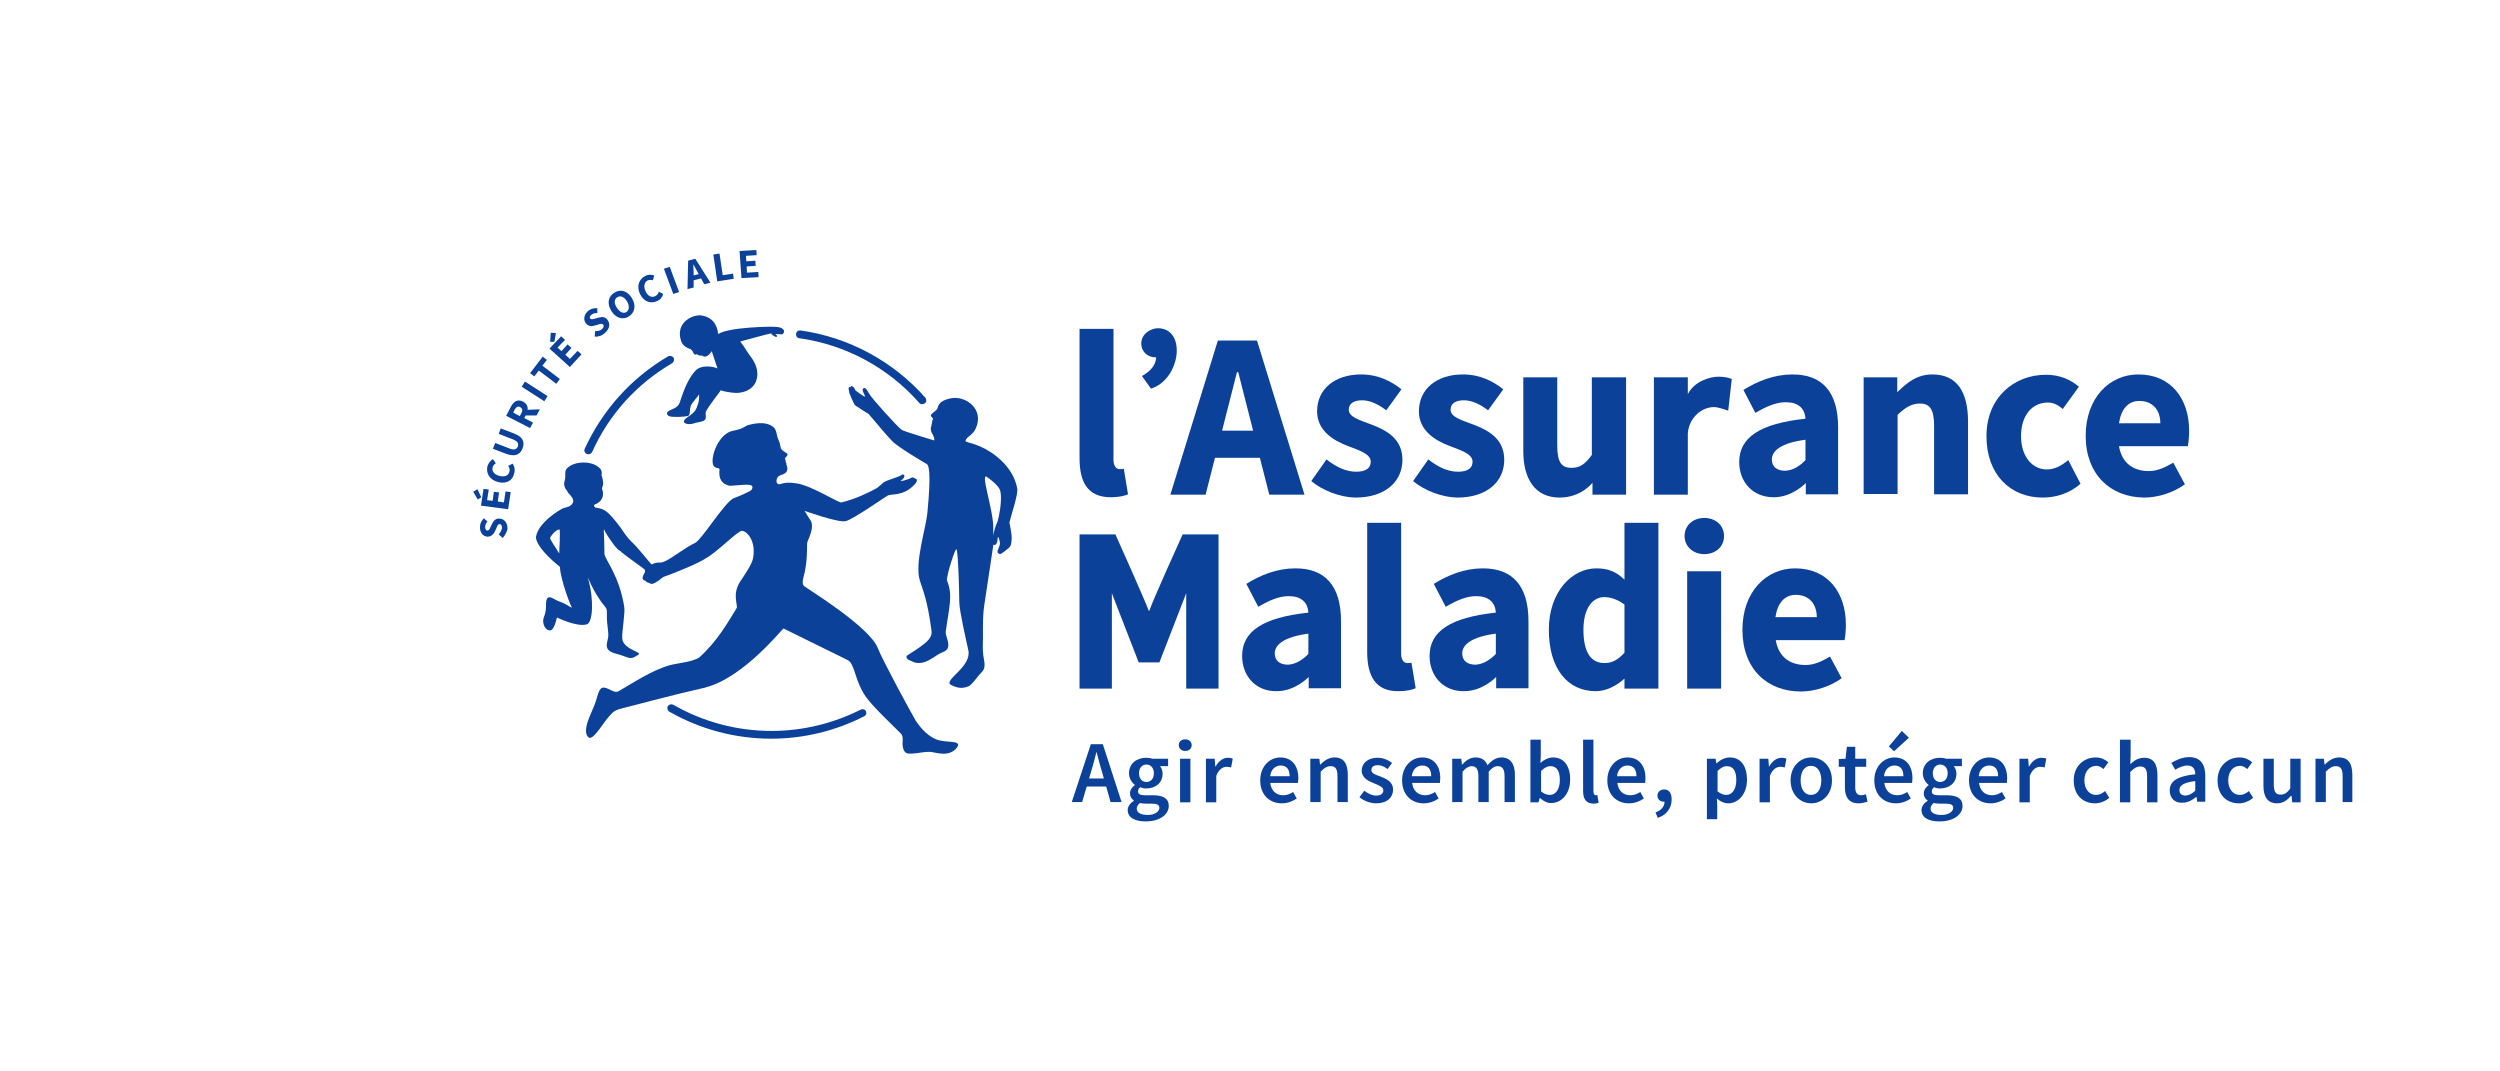 <svg width="280" height="120" viewBox="0 0 280 120" fill="none" xmlns="http://www.w3.org/2000/svg">
<rect width="280" height="120" fill="white"/>
<path d="M122.176 83.348H123.516L125.615 89.828H124.384L123.407 86.389C123.19 85.701 123.009 84.977 122.828 84.253H122.792C122.611 84.977 122.43 85.701 122.212 86.389L121.199 89.828H120.041L122.176 83.348ZM121.307 87.186H124.348V88.091H121.307V87.186Z" fill="#0C419A"/>
<path d="M126.303 90.733C126.303 90.335 126.556 89.973 126.991 89.683V89.647C126.737 89.502 126.556 89.213 126.556 88.851C126.556 88.489 126.81 88.127 127.099 87.946V87.909C126.773 87.656 126.448 87.186 126.448 86.606C126.448 85.484 127.353 84.869 128.366 84.869C128.619 84.869 128.873 84.905 129.09 84.977H130.828V85.81H129.923C130.067 85.991 130.212 86.281 130.212 86.642C130.212 87.728 129.38 88.308 128.366 88.308C128.149 88.308 127.932 88.272 127.714 88.163C127.57 88.272 127.461 88.416 127.461 88.633C127.461 88.923 127.642 89.068 128.257 89.068H129.126C130.285 89.068 130.9 89.43 130.9 90.262C130.9 91.24 129.886 92 128.294 92C127.172 92 126.303 91.602 126.303 90.733ZM129.85 90.48C129.85 90.118 129.561 90.009 128.981 90.009H128.33C128.076 90.009 127.859 89.973 127.678 89.937C127.425 90.118 127.316 90.371 127.316 90.588C127.316 91.023 127.787 91.276 128.547 91.276C129.307 91.276 129.85 90.914 129.85 90.48ZM129.235 86.606C129.235 85.991 128.873 85.629 128.402 85.629C127.932 85.629 127.57 85.991 127.57 86.606C127.57 87.222 127.932 87.584 128.402 87.584C128.873 87.584 129.235 87.222 129.235 86.606Z" fill="#0C419A"/>
<path d="M132.022 83.457C132.022 83.059 132.312 82.805 132.746 82.805C133.145 82.805 133.47 83.059 133.47 83.457C133.47 83.819 133.181 84.109 132.746 84.109C132.348 84.109 132.022 83.855 132.022 83.457ZM132.167 84.977H133.326V89.864H132.167V84.977Z" fill="#0C419A"/>
<path d="M135.099 84.977H136.04L136.113 85.846H136.149C136.511 85.195 137.018 84.869 137.525 84.869C137.778 84.869 137.923 84.905 138.068 84.977L137.887 85.955C137.706 85.918 137.597 85.882 137.38 85.882C136.982 85.882 136.511 86.136 136.221 86.896V89.864H135.063V84.977H135.099Z" fill="#0C419A"/>
<path d="M141.145 87.403C141.145 85.81 142.23 84.833 143.389 84.833C144.692 84.833 145.416 85.774 145.416 87.149C145.416 87.367 145.38 87.584 145.38 87.692H142.267C142.375 88.561 142.918 89.068 143.715 89.068C144.149 89.068 144.475 88.923 144.837 88.706L145.235 89.43C144.764 89.756 144.185 89.973 143.57 89.973C142.194 89.973 141.145 89.032 141.145 87.403ZM144.439 86.932C144.439 86.172 144.113 85.738 143.425 85.738C142.846 85.738 142.339 86.172 142.267 86.932H144.439Z" fill="#0C419A"/>
<path d="M146.828 84.977H147.769L147.841 85.629H147.878C148.312 85.195 148.819 84.833 149.47 84.833C150.52 84.833 150.954 85.557 150.954 86.787V89.828H149.796V86.932C149.796 86.136 149.579 85.81 149.036 85.81C148.602 85.81 148.312 86.027 147.914 86.425V89.828H146.755V84.977H146.828Z" fill="#0C419A"/>
<path d="M152.258 89.285L152.801 88.561C153.235 88.887 153.67 89.104 154.14 89.104C154.683 89.104 154.937 88.851 154.937 88.525C154.937 88.127 154.394 87.946 153.887 87.728C153.235 87.475 152.511 87.113 152.511 86.317C152.511 85.484 153.199 84.869 154.285 84.869C154.973 84.869 155.516 85.158 155.914 85.448L155.407 86.136C155.081 85.882 154.719 85.701 154.321 85.701C153.814 85.701 153.597 85.918 153.597 86.244C153.597 86.642 154.104 86.787 154.611 86.968C155.262 87.222 156.023 87.547 156.023 88.453C156.023 89.285 155.371 89.973 154.14 89.973C153.452 89.973 152.728 89.683 152.258 89.285Z" fill="#0C419A"/>
<path d="M157.036 87.403C157.036 85.81 158.122 84.833 159.28 84.833C160.584 84.833 161.308 85.774 161.308 87.149C161.308 87.367 161.271 87.584 161.271 87.692H158.158C158.267 88.561 158.81 89.068 159.606 89.068C160.041 89.068 160.366 88.923 160.728 88.706L161.127 89.43C160.656 89.756 160.077 89.973 159.461 89.973C158.086 89.973 157.036 89.032 157.036 87.403ZM160.294 86.932C160.294 86.172 159.968 85.738 159.28 85.738C158.701 85.738 158.195 86.172 158.122 86.932H160.294Z" fill="#0C419A"/>
<path d="M162.719 84.977H163.661L163.733 85.629H163.769C164.167 85.195 164.638 84.833 165.253 84.833C165.977 84.833 166.375 85.158 166.593 85.701C167.063 85.195 167.534 84.833 168.149 84.833C169.163 84.833 169.67 85.557 169.67 86.787V89.828H168.511V86.932C168.511 86.136 168.258 85.81 167.751 85.81C167.425 85.81 167.099 85.991 166.737 86.425V89.828H165.579V86.932C165.579 86.136 165.326 85.81 164.819 85.81C164.529 85.81 164.167 85.991 163.805 86.425V89.828H162.647V84.977H162.719Z" fill="#0C419A"/>
<path d="M172.457 89.358L172.312 89.864H171.407V82.842H172.566V84.652L172.529 85.448C172.928 85.086 173.434 84.833 173.941 84.833C175.172 84.833 175.86 85.81 175.86 87.294C175.86 88.959 174.846 89.937 173.76 89.937C173.362 89.973 172.891 89.756 172.457 89.358ZM174.701 87.367C174.701 86.389 174.376 85.81 173.652 85.81C173.29 85.81 172.964 85.991 172.602 86.353V88.633C172.928 88.923 173.29 89.032 173.579 89.032C174.195 89.032 174.701 88.453 174.701 87.367Z" fill="#0C419A"/>
<path d="M177.308 88.597V82.842H178.466V88.67C178.466 88.959 178.611 89.068 178.719 89.068C178.756 89.068 178.828 89.068 178.9 89.032L179.045 89.9C178.9 89.973 178.719 90.009 178.43 90.009C177.597 89.973 177.308 89.43 177.308 88.597Z" fill="#0C419A"/>
<path d="M180.022 87.403C180.022 85.81 181.108 84.833 182.267 84.833C183.57 84.833 184.294 85.774 184.294 87.149C184.294 87.367 184.258 87.584 184.258 87.692H181.145C181.253 88.561 181.796 89.068 182.593 89.068C183.027 89.068 183.353 88.923 183.715 88.706L184.113 89.43C183.642 89.756 183.063 89.973 182.448 89.973C181.072 89.973 180.022 89.032 180.022 87.403ZM183.28 86.932C183.28 86.172 182.955 85.738 182.267 85.738C181.688 85.738 181.181 86.172 181.108 86.932H183.28Z" fill="#0C419A"/>
<path d="M186.393 88.416C185.959 88.416 185.633 88.706 185.633 89.104C185.633 89.575 185.995 89.792 186.357 89.792C186.393 89.792 186.43 89.792 186.43 89.792C186.43 90.299 186.068 90.769 185.416 90.986L185.669 91.602C186.647 91.276 187.226 90.516 187.226 89.538C187.226 88.851 186.936 88.416 186.393 88.416Z" fill="#0C419A"/>
<path d="M191.208 84.977H192.149L192.222 85.484H192.258C192.656 85.122 193.199 84.833 193.742 84.833C194.973 84.833 195.661 85.81 195.661 87.33C195.661 88.996 194.647 89.973 193.561 89.973C193.127 89.973 192.692 89.792 192.294 89.43L192.33 90.226V91.747H191.172V84.977H191.208ZM194.466 87.367C194.466 86.389 194.14 85.81 193.416 85.81C193.054 85.81 192.728 85.991 192.366 86.353V88.633C192.728 88.923 193.054 89.032 193.344 89.032C193.959 89.032 194.466 88.453 194.466 87.367Z" fill="#0C419A"/>
<path d="M197.108 84.977H198.05L198.122 85.846H198.158C198.52 85.195 199.027 84.869 199.534 84.869C199.787 84.869 199.932 84.905 200.077 84.977L199.896 85.955C199.715 85.918 199.606 85.882 199.389 85.882C198.991 85.882 198.52 86.136 198.231 86.896V89.864H197.072V84.977H197.108Z" fill="#0C419A"/>
<path d="M200.547 87.403C200.547 85.774 201.67 84.833 202.864 84.833C204.059 84.833 205.181 85.774 205.181 87.403C205.181 89.032 204.059 89.973 202.864 89.973C201.67 89.973 200.547 89.032 200.547 87.403ZM203.986 87.403C203.986 86.425 203.552 85.774 202.828 85.774C202.104 85.774 201.67 86.425 201.67 87.403C201.67 88.38 202.104 89.032 202.828 89.032C203.552 89.032 203.986 88.38 203.986 87.403Z" fill="#0C419A"/>
<path d="M206.629 88.199V85.882H205.941V85.014L206.701 84.977L206.846 83.638H207.787V84.977H209.018V85.882H207.787V88.199C207.787 88.778 208.004 89.068 208.475 89.068C208.656 89.068 208.837 88.996 208.982 88.959L209.163 89.792C208.909 89.864 208.547 89.973 208.149 89.973C207.063 89.973 206.629 89.249 206.629 88.199Z" fill="#0C419A"/>
<path d="M209.923 87.403C209.923 85.81 211.009 84.833 212.167 84.833C213.47 84.833 214.194 85.774 214.194 87.149C214.194 87.367 214.158 87.584 214.158 87.692H211.045C211.154 88.561 211.697 89.068 212.493 89.068C212.927 89.068 213.253 88.923 213.615 88.706L214.013 89.43C213.543 89.756 212.964 89.973 212.348 89.973C210.973 89.973 209.923 89.032 209.923 87.403ZM213.181 86.932C213.181 86.172 212.855 85.738 212.167 85.738C211.588 85.738 211.081 86.172 211.009 86.932H213.181ZM211.552 83.602L213 81.864L213.796 82.624L212.131 84.145L211.552 83.602Z" fill="#0C419A"/>
<path d="M215.208 90.733C215.208 90.335 215.461 89.973 215.896 89.683V89.647C215.642 89.502 215.461 89.213 215.461 88.851C215.461 88.489 215.715 88.127 216.004 87.946V87.909C215.679 87.656 215.353 87.186 215.353 86.606C215.353 85.484 216.258 84.869 217.271 84.869C217.525 84.869 217.778 84.905 217.995 84.977H219.733V85.81H218.828C218.973 85.991 219.118 86.281 219.118 86.642C219.118 87.728 218.285 88.308 217.271 88.308C217.054 88.308 216.837 88.272 216.62 88.163C216.475 88.272 216.366 88.416 216.366 88.633C216.366 88.923 216.547 89.068 217.163 89.068H218.032C219.19 89.068 219.805 89.43 219.805 90.262C219.805 91.24 218.792 92 217.199 92C216.077 92 215.208 91.602 215.208 90.733ZM218.756 90.48C218.756 90.118 218.466 90.009 217.887 90.009H217.235C216.982 90.009 216.765 89.973 216.584 89.937C216.33 90.118 216.222 90.371 216.222 90.588C216.222 91.023 216.692 91.276 217.452 91.276C218.213 91.276 218.756 90.914 218.756 90.48ZM218.14 86.606C218.14 85.991 217.778 85.629 217.308 85.629C216.837 85.629 216.475 85.991 216.475 86.606C216.475 87.222 216.837 87.584 217.308 87.584C217.778 87.584 218.14 87.222 218.14 86.606Z" fill="#0C419A"/>
<path d="M220.529 87.403C220.529 85.81 221.615 84.833 222.774 84.833C224.077 84.833 224.801 85.774 224.801 87.149C224.801 87.367 224.765 87.584 224.765 87.692H221.651C221.76 88.561 222.303 89.068 223.099 89.068C223.534 89.068 223.86 88.923 224.222 88.706L224.62 89.43C224.149 89.756 223.57 89.973 222.955 89.973C221.579 89.973 220.529 89.032 220.529 87.403ZM223.787 86.932C223.787 86.172 223.461 85.738 222.774 85.738C222.194 85.738 221.688 86.172 221.615 86.932H223.787Z" fill="#0C419A"/>
<path d="M226.212 84.977H227.154L227.226 85.846H227.262C227.624 85.195 228.131 84.869 228.638 84.869C228.891 84.869 229.036 84.905 229.181 84.977L229 85.955C228.819 85.918 228.71 85.882 228.493 85.882C228.095 85.882 227.624 86.136 227.335 86.896V89.864H226.176V84.977H226.212Z" fill="#0C419A"/>
<path d="M232.258 87.403C232.258 85.774 233.416 84.833 234.719 84.833C235.335 84.833 235.805 85.086 236.131 85.376L235.588 86.136C235.335 85.919 235.081 85.774 234.792 85.774C233.995 85.774 233.452 86.425 233.452 87.403C233.452 88.38 233.995 89.032 234.756 89.032C235.154 89.032 235.48 88.851 235.769 88.597L236.24 89.358C235.769 89.756 235.19 89.973 234.647 89.973C233.271 89.973 232.258 89.032 232.258 87.403Z" fill="#0C419A"/>
<path d="M237.47 82.842H238.629V84.652L238.592 85.593C238.991 85.195 239.497 84.869 240.149 84.869C241.199 84.869 241.633 85.593 241.633 86.824V89.864H240.475V86.968C240.475 86.172 240.258 85.846 239.715 85.846C239.28 85.846 238.991 86.063 238.592 86.462V89.864H237.434V82.842H237.47Z" fill="#0C419A"/>
<path d="M243.009 88.525C243.009 87.475 243.878 86.932 245.869 86.715C245.869 86.208 245.651 85.738 245 85.738C244.529 85.738 244.059 85.955 243.624 86.208L243.19 85.448C243.733 85.122 244.421 84.796 245.181 84.796C246.412 84.796 246.991 85.557 246.991 86.896V89.792H246.086L246.013 89.249H245.977C245.543 89.611 245.036 89.9 244.457 89.9C243.588 89.973 243.009 89.394 243.009 88.525ZM245.869 88.561V87.475C244.529 87.656 244.095 87.982 244.095 88.489C244.095 88.923 244.384 89.104 244.783 89.104C245.217 89.068 245.507 88.887 245.869 88.561Z" fill="#0C419A"/>
<path d="M248.366 87.403C248.366 85.774 249.525 84.833 250.828 84.833C251.443 84.833 251.914 85.086 252.24 85.376L251.697 86.136C251.443 85.919 251.19 85.774 250.9 85.774C250.104 85.774 249.561 86.425 249.561 87.403C249.561 88.38 250.104 89.032 250.864 89.032C251.262 89.032 251.588 88.851 251.878 88.597L252.348 89.358C251.878 89.756 251.298 89.973 250.755 89.973C249.38 89.973 248.366 89.032 248.366 87.403Z" fill="#0C419A"/>
<path d="M253.506 88.018V84.977H254.665V87.873C254.665 88.67 254.882 88.996 255.425 88.996C255.859 88.996 256.149 88.814 256.511 88.308V84.977H257.669V89.864H256.728L256.656 89.14H256.583C256.149 89.647 255.678 89.973 255.027 89.973C253.977 89.973 253.506 89.249 253.506 88.018Z" fill="#0C419A"/>
<path d="M259.334 84.977H260.276L260.348 85.629H260.384C260.819 85.195 261.325 84.833 261.977 84.833C263.027 84.833 263.461 85.557 263.461 86.787V89.828H262.375V86.932C262.375 86.136 262.158 85.81 261.615 85.81C261.181 85.81 260.891 86.027 260.493 86.425V89.828H259.334V84.977Z" fill="#0C419A"/>
<path d="M56.294 60.253L55.86 59.855C56.041 59.638 56.186 59.385 56.222 59.131C56.222 58.842 56.113 58.697 55.968 58.697C55.788 58.697 55.715 58.842 55.606 59.131L55.425 59.529C55.281 59.819 55.027 60.109 54.593 60.109C54.086 60.072 53.724 59.638 53.76 58.986C53.76 58.624 53.941 58.299 54.195 58.045L54.593 58.407C54.448 58.588 54.34 58.769 54.34 59.023C54.34 59.24 54.412 59.421 54.593 59.421C54.774 59.421 54.846 59.24 54.955 58.986L55.136 58.624C55.317 58.263 55.57 58.045 55.968 58.081C56.475 58.118 56.873 58.552 56.837 59.276C56.765 59.529 56.584 59.964 56.294 60.253Z" fill="#0C419A"/>
<path d="M53.507 55.946L53 55.077L53.471 54.787L53.905 55.692L53.507 55.946ZM53.869 56.633L54.158 54.751L54.738 54.824L54.557 56.018L55.172 56.09L55.317 55.077L55.896 55.149L55.751 56.163L56.439 56.272L56.62 55.041L57.199 55.113L56.91 57.032L53.869 56.633Z" fill="#0C419A"/>
<path d="M55.787 53.991C54.81 53.737 54.412 52.977 54.593 52.217C54.701 51.855 54.955 51.566 55.208 51.421L55.534 51.891C55.353 52 55.208 52.145 55.172 52.362C55.063 52.76 55.353 53.158 55.932 53.303C56.547 53.448 56.946 53.267 57.054 52.833C57.127 52.579 57.054 52.362 56.91 52.181L57.416 51.928C57.633 52.253 57.706 52.615 57.597 52.977C57.452 53.774 56.765 54.244 55.787 53.991Z" fill="#0C419A"/>
<path d="M56.728 50.842L55.208 50.263L55.461 49.611L57.054 50.226C57.597 50.444 57.85 50.335 57.995 50.009C58.104 49.683 57.995 49.43 57.452 49.213L55.86 48.597L56.077 47.982L57.597 48.561C58.538 48.923 58.792 49.466 58.538 50.19C58.249 50.95 57.669 51.167 56.728 50.842Z" fill="#0C419A"/>
<path d="M56.692 46.57L57.199 45.593C57.489 45.014 57.923 44.652 58.575 44.977C59.19 45.303 59.226 45.882 58.901 46.462L58.719 46.824L59.697 47.33L59.371 47.946L56.692 46.57ZM58.394 46.281C58.575 45.955 58.502 45.738 58.249 45.593C57.995 45.448 57.815 45.593 57.634 45.882L57.489 46.208L58.213 46.606L58.394 46.281ZM58.683 46.534L58.502 45.919L60.457 45.846L60.095 46.534H58.683Z" fill="#0C419A"/>
<path d="M58.43 43.312L58.792 42.733L61.326 44.362L60.964 44.941L58.43 43.312Z" fill="#0C419A"/>
<path d="M60.349 41.502L59.842 42.154L59.371 41.792L60.783 39.946L61.253 40.308L60.747 40.959L62.701 42.443L62.303 42.986L60.349 41.502Z" fill="#0C419A"/>
<path d="M61.543 39.041L62.846 37.665L63.281 38.063L62.448 38.932L62.882 39.33L63.57 38.57L64.004 38.968L63.317 39.728L63.824 40.199L64.692 39.294L65.127 39.692L63.824 41.104L61.543 39.041ZM61.615 38.281L61.688 37.267L62.267 37.303L62.086 38.281H61.615Z" fill="#0C419A"/>
<path d="M66.611 37.701L66.647 37.086C66.937 37.086 67.226 37.05 67.407 36.869C67.624 36.688 67.661 36.507 67.552 36.362C67.443 36.217 67.262 36.253 66.973 36.362L66.575 36.471C66.249 36.579 65.851 36.543 65.597 36.181C65.308 35.783 65.416 35.204 65.887 34.806C66.176 34.588 66.538 34.48 66.9 34.516V35.059C66.647 35.059 66.466 35.095 66.249 35.24C66.068 35.385 65.995 35.566 66.104 35.674C66.213 35.819 66.43 35.747 66.683 35.674L67.081 35.566C67.48 35.457 67.805 35.493 68.059 35.855C68.348 36.254 68.312 36.833 67.733 37.303C67.443 37.593 67.009 37.738 66.611 37.701Z" fill="#0C419A"/>
<path d="M68.457 34.805C67.95 33.973 68.131 33.176 68.819 32.778C69.507 32.344 70.267 32.561 70.774 33.394C71.28 34.226 71.099 35.023 70.412 35.457C69.76 35.855 68.964 35.638 68.457 34.805ZM70.231 33.756C69.905 33.249 69.507 33.068 69.145 33.285C68.783 33.502 68.746 33.937 69.072 34.443C69.398 34.95 69.796 35.167 70.158 34.95C70.484 34.733 70.52 34.262 70.231 33.756Z" fill="#0C419A"/>
<path d="M71.679 32.923C71.245 32.018 71.606 31.222 72.294 30.896C72.656 30.715 73.018 30.751 73.272 30.86L73.127 31.403C72.946 31.33 72.729 31.33 72.548 31.403C72.186 31.584 72.041 32.054 72.294 32.597C72.548 33.176 72.982 33.358 73.38 33.176C73.597 33.068 73.742 32.887 73.778 32.67L74.285 32.923C74.177 33.285 73.959 33.575 73.597 33.719C72.91 34.045 72.113 33.828 71.679 32.923Z" fill="#0C419A"/>
<path d="M74.357 30.099L75.009 29.882L76.059 32.706L75.407 32.923L74.357 30.099Z" fill="#0C419A"/>
<path d="M77.072 29.195L77.869 28.977L79.57 31.656L78.882 31.837L78.122 30.462C77.977 30.208 77.796 29.882 77.652 29.593C77.652 29.919 77.688 30.281 77.688 30.606V32.199L77 32.38L77.072 29.195ZM77.217 30.968L78.629 30.606L78.774 31.113L77.362 31.475L77.217 30.968Z" fill="#0C419A"/>
<path d="M79.896 28.507L80.584 28.398L80.946 30.823L82.104 30.642L82.177 31.222L80.33 31.511L79.896 28.507Z" fill="#0C419A"/>
<path d="M82.828 28.109L84.71 28L84.747 28.579L83.552 28.652L83.588 29.267L84.602 29.195L84.638 29.774L83.624 29.846L83.661 30.534L84.928 30.462L84.964 31.041L83.045 31.149L82.828 28.109Z" fill="#0C419A"/>
<path d="M153.126 73.032V58.552H156.927V73.176C156.927 74.009 157.289 74.262 157.615 74.262C157.76 74.262 157.869 74.262 158.086 74.226L158.556 77.086C158.122 77.267 157.507 77.412 156.638 77.412C154.031 77.448 153.126 75.674 153.126 73.032Z" fill="#0C419A"/>
<path d="M128.728 68.398C129.054 67.348 132.457 59.855 132.457 59.855H136.475V77.122H132.855V66.444L129.85 74.19H127.534L124.529 66.444V77.122H120.909V59.855H124.927C124.927 59.855 128.294 67.348 128.656 68.398H128.728Z" fill="#0C419A"/>
<path d="M160.113 73.466C160.113 70.715 162.43 69.158 167.534 68.615C167.461 67.457 166.737 66.769 165.325 66.769C164.239 66.769 163.154 67.24 161.923 67.964L160.583 65.394C162.212 64.38 164.058 63.656 166.086 63.656C169.38 63.656 171.19 65.575 171.19 69.593V77.086H167.57V75.819C167.57 75.819 166.086 77.412 163.986 77.412C161.597 77.448 160.113 75.674 160.113 73.466ZM167.534 73.249V70.968C164.819 71.33 163.769 72.199 163.769 73.177C163.769 74.009 164.348 74.444 165.253 74.444C166.086 74.407 166.846 73.937 167.534 73.249Z" fill="#0C419A"/>
<path d="M139.117 73.466C139.117 70.715 141.434 69.158 146.538 68.615C146.466 67.457 145.742 66.769 144.33 66.769C143.244 66.769 142.158 67.24 140.927 67.964L139.588 65.394C141.217 64.38 143.063 63.656 145.09 63.656C148.384 63.656 150.194 65.575 150.194 69.593V77.086H146.574V75.819C146.574 75.819 145.09 77.412 142.99 77.412C140.601 77.448 139.117 75.674 139.117 73.466ZM146.538 73.249V70.968C143.823 71.33 142.773 72.199 142.773 73.177C142.773 74.009 143.352 74.444 144.257 74.444C145.09 74.407 145.85 73.937 146.538 73.249Z" fill="#0C419A"/>
<path d="M181.941 58.552V64.923C181.072 64.091 180.203 63.656 178.791 63.656C176.077 63.656 173.47 66.262 173.47 70.534C173.47 74.842 175.534 77.412 178.719 77.412C180.457 77.412 181.832 76.109 181.941 76V77.122H185.742V58.552H181.941ZM179.696 74.262C178.212 74.262 177.344 73.104 177.344 70.534C177.344 68.036 178.429 66.878 179.66 66.878C180.348 66.878 181.108 67.095 181.941 67.71V73.104C181.181 73.937 180.529 74.262 179.696 74.262Z" fill="#0C419A"/>
<path d="M188.674 60.036C188.674 58.842 189.615 58.009 190.882 58.009C192.149 58.009 193.09 58.842 193.09 60.036C193.09 61.231 192.149 62.063 190.882 62.063C189.615 62.063 188.674 61.195 188.674 60.036ZM188.963 63.982H192.764V77.122H188.963V63.982Z" fill="#0C419A"/>
<path d="M195.153 70.534C195.153 66.263 197.832 63.656 201.054 63.656C204.71 63.656 206.737 66.371 206.737 69.955C206.737 70.643 206.665 71.367 206.592 71.692H198.882C199.208 73.611 200.511 74.48 202.212 74.48C203.19 74.48 204.022 74.082 204.963 73.538L206.266 75.964C204.963 76.905 203.226 77.448 201.705 77.448C197.904 77.448 195.153 74.914 195.153 70.534ZM203.479 69.122C203.479 67.674 202.647 66.624 201.126 66.624C199.932 66.624 199.099 67.457 198.846 69.122H203.479Z" fill="#0C419A"/>
<path d="M120.909 51.312V36.833H124.71V51.457C124.71 52.29 125.072 52.543 125.398 52.543C125.543 52.543 125.651 52.543 125.868 52.507L126.339 55.367C125.905 55.548 125.289 55.692 124.42 55.692C121.778 55.692 120.909 53.955 120.909 51.312Z" fill="#0C419A"/>
<path d="M141.108 51.276L142.158 55.403H146.104L140.782 38.136H136.402L131.081 55.403H135.027L136.077 51.276H141.108ZM136.873 48.235L138.538 41.683H138.683L140.348 48.235H136.873Z" fill="#0C419A"/>
<path d="M146.864 53.883L148.565 51.457C149.724 52.362 150.809 52.833 151.895 52.833C153.018 52.833 153.524 52.398 153.524 51.711C153.524 50.842 152.257 50.444 150.918 49.937C149.325 49.321 147.515 48.235 147.515 46.063C147.515 43.602 149.47 41.937 152.438 41.937C154.393 41.937 155.877 42.733 156.963 43.602L155.262 45.955C154.357 45.267 153.452 44.833 152.547 44.833C151.57 44.833 151.063 45.231 151.063 45.883C151.063 46.715 152.257 47.041 153.597 47.548C155.226 48.163 157.072 49.104 157.072 51.493C157.072 53.883 155.226 55.729 151.787 55.729C150.122 55.692 148.167 54.968 146.864 53.883Z" fill="#0C419A"/>
<path d="M158.267 53.883L159.968 51.457C161.126 52.362 162.212 52.833 163.298 52.833C164.42 52.833 164.927 52.398 164.927 51.711C164.927 50.842 163.66 50.444 162.321 49.937C160.728 49.321 158.918 48.235 158.918 46.063C158.918 43.602 160.873 41.937 163.841 41.937C165.796 41.937 167.28 42.733 168.366 43.602L166.665 45.955C165.76 45.267 164.855 44.833 163.95 44.833C162.972 44.833 162.466 45.231 162.466 45.883C162.466 46.715 163.66 47.041 165 47.548C166.629 48.163 168.475 49.104 168.475 51.493C168.475 53.883 166.629 55.729 163.19 55.729C161.525 55.692 159.57 54.968 158.267 53.883Z" fill="#0C419A"/>
<path d="M185.235 42.263H189.036V44.145C189.76 42.697 191.534 42.19 192.438 42.19C193.162 42.19 193.597 42.299 193.959 42.444L193.561 45.991C193.054 45.846 192.475 45.593 191.932 45.593C190.448 45.629 189.144 46.896 189.036 48.561V55.403H185.235V42.263Z" fill="#0C419A"/>
<path d="M208.692 42.263H212.493V43.928C213.579 42.878 214.665 41.937 216.438 41.937C219.226 41.937 220.42 43.964 220.42 47.222V55.367H216.619V47.692C216.619 45.81 216.113 45.195 215.027 45.195C214.086 45.195 213.362 45.665 212.529 46.462V55.33H208.728V42.263H208.692Z" fill="#0C419A"/>
<path d="M233.597 48.815C233.597 44.543 236.276 41.937 239.498 41.937C243.154 41.937 245.181 44.652 245.181 48.235C245.181 48.923 245.108 49.647 245.036 49.973H237.326C237.651 51.892 238.955 52.76 240.656 52.76C241.633 52.76 242.466 52.362 243.407 51.819L244.71 54.245C243.407 55.186 241.67 55.729 240.149 55.729C236.384 55.692 233.597 53.158 233.597 48.815ZM241.959 47.403C241.959 45.955 241.127 44.905 239.606 44.905C238.412 44.905 237.579 45.738 237.326 47.403H241.959Z" fill="#0C419A"/>
<path d="M194.792 51.747C194.792 48.996 197.108 47.439 202.212 46.896C202.14 45.738 201.416 45.05 200.004 45.05C198.918 45.05 197.832 45.52 196.601 46.245L195.262 43.674C196.891 42.661 198.737 41.937 200.764 41.937C204.058 41.937 205.868 43.855 205.868 47.873V55.367H202.249V54.1C202.249 54.1 200.764 55.692 198.665 55.692C196.276 55.692 194.792 53.955 194.792 51.747ZM202.212 51.529V49.249C199.497 49.611 198.448 50.48 198.448 51.457C198.448 52.29 199.027 52.724 199.932 52.724C200.801 52.688 201.561 52.217 202.212 51.529Z" fill="#0C419A"/>
<path d="M129.706 36.76C128.909 36.76 127.823 37.376 127.823 38.462C127.823 39.439 128.583 40.018 129.38 40.018C129.416 40.018 129.452 40.018 129.488 40.018C129.452 41.176 128.402 41.828 127.896 42.118L128.909 43.529C132.24 42.48 132.927 36.797 129.706 36.76Z" fill="#0C419A"/>
<path d="M178.285 42.263V50.95C177.524 52 176.945 52.398 176.004 52.398C174.918 52.398 174.411 51.819 174.411 49.901V42.263H170.61V50.552C170.61 53.665 171.95 55.728 174.665 55.728C177.126 55.728 178.357 54.063 178.357 54.063V55.403H182.122V42.263H178.285Z" fill="#0C419A"/>
<path d="M229.253 52.579C227.588 52.579 226.357 51.095 226.357 48.851C226.357 46.57 227.552 45.086 229.362 45.086C229.941 45.086 230.448 45.303 231.027 45.81L232.837 43.312C231.896 42.516 230.701 41.973 229.145 41.973C225.597 41.973 222.484 44.507 222.484 48.851C222.484 53.195 225.199 55.729 228.783 55.729C230.194 55.729 231.787 55.294 233.018 54.172L231.642 51.529C230.918 52.145 230.122 52.579 229.253 52.579Z" fill="#0C419A"/>
<path d="M87.751 36.941C87.678 36.796 87.425 36.688 87.244 36.652C87.027 36.615 86.918 36.615 86.918 36.615C86.665 36.543 81.633 36.615 80.439 37.412C80.33 36.615 80.04 35.638 78.665 35.348C77.688 35.131 75.588 36.072 76.276 38.172C76.384 38.534 76.638 38.787 77 38.968C77.181 39.077 77.47 39.005 77.688 39.584C77.76 39.728 77.869 39.728 77.977 39.692C78.05 39.656 78.086 39.692 78.194 39.765C78.303 39.837 78.375 39.801 78.375 39.801C78.375 39.801 78.412 39.837 78.484 39.837C78.52 39.837 78.665 39.801 78.665 39.837C79.063 40.163 79.534 39.656 79.715 39.33C79.896 39.873 80.366 41.285 80.366 41.285C80.222 41.14 78.629 40.706 77.869 41.538C77.217 42.262 76.71 43.276 76.167 44.977C76.022 45.448 75.733 45.665 75.19 45.882C74.321 46.208 74.828 46.606 75.045 46.642C75.588 46.751 76.819 46.679 77.072 46.57C77.398 46.425 77.145 45.665 77.507 45.195C77.832 44.796 78.086 44.434 78.303 44.181C78.303 44.724 78.303 45.014 78.013 45.701C77.76 46.353 76.964 46.679 76.71 46.968C76.276 47.511 77.253 47.547 77.507 47.475C78.158 47.258 78.593 47.258 78.846 47.113C79.208 46.896 78.955 46.317 79.063 46.099C79.389 45.448 80.511 44.036 80.656 43.819C80.692 43.783 80.692 43.747 80.692 43.71C81.489 43.964 82.394 44.036 82.719 44C84.565 43.783 84.964 42.48 84.783 41.43C84.602 40.489 84.022 39.91 83.841 39.62C83.371 38.86 83.081 38.462 82.9 38.244C83.443 38.099 86.375 37.303 86.375 37.339C86.484 37.593 86.737 37.629 86.81 37.701C86.991 37.81 87.099 37.629 87.027 37.593C86.882 37.484 86.846 37.412 86.846 37.412C87.099 37.412 87.317 37.448 87.498 37.448C87.787 37.484 87.896 37.05 87.751 36.941Z" fill="#0C419A"/>
<path fill-rule="evenodd" clip-rule="evenodd" d="M113.923 54.679C113.452 52.145 111.099 50.588 109.869 50.045C109.036 49.683 108.674 49.611 108.529 49.575C108.348 49.502 108.203 49.466 108.131 49.43C108.203 48.887 108.855 48.851 109.253 48.054C110.339 45.81 108.095 44.253 106.466 44.615C105.669 44.796 105.163 45.05 105.018 45.665C104.945 45.991 104.692 45.991 104.294 46.425C104.149 46.57 104.439 46.787 104.511 46.896C104.511 46.932 104.439 47.041 104.402 47.186C104.366 47.33 104.402 47.294 104.402 47.33C104.402 47.33 104.33 47.475 104.33 47.656C104.33 47.656 104.149 48.018 104.33 48.416C104.366 48.525 104.583 48.742 104.656 49.249C104.656 49.321 104.656 49.358 104.366 49.249C104.294 49.213 101.289 48.344 100.964 48.127C100.602 47.873 97.633 44.652 97.307 44.036C97.126 43.674 96.945 43.457 96.837 43.457C96.149 43.493 97.344 44.76 96.656 44.326C96.475 44.217 95.968 43.855 95.932 43.819C95.787 43.711 95.823 43.747 95.751 43.602C95.678 43.457 95.606 43.349 95.534 43.312C95.461 43.276 95.425 43.24 95.353 43.24C95.244 43.276 95.28 43.349 95.244 43.349C95.244 43.349 95.172 43.349 95.135 43.349C94.954 43.385 95.099 43.819 95.135 44.036C95.135 44.072 95.606 45.195 95.751 45.376C96.511 45.882 97.235 46.353 97.271 46.353C98.104 47.294 99.045 48.489 99.914 49.394C100.602 50.118 103.715 51.928 103.787 51.964C104.004 52.072 104.33 52.76 103.859 57.502C103.678 59.276 102.412 63.077 103.027 65.032C103.425 66.299 103.859 67.168 104.33 70.643C104.439 71.403 103.823 71.91 102.955 72.525C102.629 72.778 101.651 73.358 101.579 73.43C101.434 73.575 101.579 73.792 101.76 73.9C101.977 73.973 102.339 74.19 102.556 74.226C102.918 74.299 103.461 74.263 104.04 73.937C104.656 73.575 104.728 73.538 105.09 73.285C105.525 73.032 106.031 72.959 106.176 72.525C106.357 71.946 105.85 71.113 105.923 70.751C106.285 68.036 106.755 66.697 106.068 65.032C105.923 64.706 107.045 61.086 107.154 61.557C107.335 62.498 107.407 65.358 107.443 67.457C107.443 68.398 108.203 71.656 108.457 72.851C108.819 74.661 105.778 76.109 106.43 76.652C106.574 76.76 106.973 76.941 107.335 77.014C107.769 77.086 108.095 77.014 108.457 76.869C108.674 76.796 109 76.398 109.072 76.326C109.724 75.529 109.507 75.747 110.05 75.168C110.484 74.661 110.158 73.792 110.122 73.358C110.013 72.453 110.122 72.199 110.086 70.534C110.086 68.615 110.194 68.073 110.303 67.349C110.774 64.163 111.063 62.425 111.244 61.086V61.014C111.244 61.014 111.461 61.086 111.57 60.941C111.751 60.652 111.715 60.398 111.751 60.217C111.787 60.036 111.859 60.253 111.859 60.253C111.859 60.253 112.004 60.688 112.004 60.833C112.004 61.05 111.859 61.303 111.751 61.629C111.642 61.991 111.932 62.027 112.004 62.063C112.077 62.1 113.018 61.412 113.163 61.158C113.307 60.869 113.271 60.507 113.307 60.326C113.344 59.855 113.054 58.516 113.054 58.516C113.271 57.611 114.068 55.33 113.923 54.679ZM111.751 58.335C111.642 58.769 111.606 58.371 111.208 60.036L111.244 59.783C111.244 59.566 111.244 59.312 111.244 59.059C111.244 56.995 109.651 52.579 110.629 53.484C110.629 53.484 111.787 54.281 112.004 54.896C112.185 55.439 112.149 56.742 111.751 58.335Z" fill="#0C419A"/>
<path d="M73.054 63.294C72.692 62.968 71.425 61.267 70.629 60.579C70.086 60 69.941 59.71 69.507 59.095C68.022 57.14 67.697 56.995 66.683 56.851C66.466 56.706 66.538 56.561 66.575 56.525C67.914 56.018 67.48 54.86 67.443 54.824C67.371 54.57 67.552 54.462 67.552 54.208C67.552 53.81 67.48 53.52 67.371 53.231C67.407 53.05 67.443 52.796 67.262 52.543C66.538 51.638 64.728 51.602 63.787 52.217C63.027 52.724 63.461 53.086 63.244 53.846C63.099 54.281 63.244 54.679 63.534 55.005C63.57 55.258 64.33 55.728 64.185 56.235C64.041 56.778 63.172 56.887 63.172 56.887C63.063 56.923 62.991 56.959 62.918 56.995C61.543 57.792 60.203 58.95 60.023 60.181C60.095 61.194 61.688 62.679 62.701 63.475C62.846 65.213 63.932 67.855 64.004 67.964C64.149 68.29 63.679 67.71 62.593 67.348C62.05 67.167 61.362 66.443 61.181 67.312C61.108 67.674 61.253 68.29 60.927 69.086C60.674 69.665 60.964 70.606 61.615 70.606C62.086 70.606 62.375 69.158 62.375 69.158C62.375 69.158 64.656 70.281 65.742 69.918C66.394 69.701 66.538 67.167 65.887 64.887C65.669 64.09 66.285 66.19 67.805 68C68.131 68.398 67.841 68.724 68.059 70.244C68.131 70.823 68.131 70.968 68.131 71.222C68.095 71.946 67.407 72.814 69 73.213C70.629 73.647 70.484 74.009 71.498 73.321C71.968 73.032 70.086 72.814 69.724 71.728C69.724 71.692 69.688 71.547 69.688 71.475C69.651 70.606 70.05 68.615 69.905 67.891C69.326 64.452 67.878 62.86 67.697 62.063C67.697 59.674 67.516 58.914 67.733 59.457C67.769 59.566 68.276 60.398 68.783 61.05C68.819 61.122 68.891 61.194 68.964 61.267C69.108 61.448 69.253 61.593 69.398 61.665C70.412 62.534 72.004 63.584 72.222 63.801C72.222 63.801 72.33 64.851 72.764 64.778C73.163 64.706 75.081 63.873 75.045 63.656C74.973 63.367 73.09 63.366 73.054 63.294ZM62.629 61.991C62.339 61.448 61.543 60.398 61.615 60.217C62.05 59.493 62.52 59.276 62.665 59.312C62.774 59.348 62.629 61.991 62.629 61.991Z" fill="#0C419A"/>
<path d="M104.764 82.769C104.692 82.733 103.57 82.299 102.556 80.706C102.122 79.982 98.755 73.792 98.321 72.597C97.416 70.208 90.357 65.9 90.068 65.647C89.85 65.466 89.887 65.068 89.959 64.778C90.538 62.751 90.321 60.977 90.43 60.688C90.719 60 91.154 59.023 90.828 58.371L90.104 57.213C90.104 57.213 93.832 58.552 94.701 58.371C95.461 58.226 99.19 55.62 99.407 55.511C99.914 55.258 101.181 55.62 102.448 54.244C102.918 53.738 102.592 53.557 102.484 53.629C102.52 53.593 102.267 53.376 102.05 53.52C101.76 53.701 100.71 53.991 100.891 53.846C101.651 53.267 101.108 53.122 101.108 53.122C100.783 53.412 99.298 53.774 98.973 54.027C98.647 54.317 98.393 54.534 98.249 54.643C97.344 55.149 95.787 55.91 94.231 56.272C93.905 56.344 90.936 54.389 89.199 54.136C88.258 53.991 87.932 54.063 87.425 54.208C86.81 54.389 86.846 53.484 87.317 53.267C87.57 53.158 87.968 53.086 88.113 52.796C88.294 52.434 88.077 52.109 88.077 52.036C88.077 52 88.113 51.964 88.04 51.819C88.004 51.711 88.004 51.783 88.004 51.674C88.004 51.602 87.968 51.529 87.932 51.457C87.932 51.421 87.932 51.276 87.968 51.24C88.33 50.95 88.185 50.806 88.113 50.769C88.004 50.661 87.461 50.444 87.425 50.081C87.353 49.502 87.135 49.213 87.063 48.923C87.027 48.815 86.954 48.127 86.665 47.873C86.303 47.548 85.543 47.149 83.878 47.584C83.335 47.729 83.443 47.982 82.14 48.235C80.547 48.525 79.678 50.878 79.823 51.855C79.932 52.652 80.62 52.254 80.583 52.615C80.547 53.158 80.475 54.063 81.633 54.389C81.887 54.462 83.407 54.208 83.986 54.317C83.986 54.317 84.457 54.353 84.203 54.824C84.095 55.041 82.574 55.656 82.176 55.801C81.199 56.199 78.629 60.398 77.868 60.796C77.217 61.122 76.819 61.376 76.565 61.557C75.516 62.208 74.502 63.041 73.923 63.005C73.163 62.968 72.547 63.33 72.04 64.453C71.896 64.778 71.968 64.959 72.258 65.032C72.366 65.14 72.511 65.285 72.728 65.285C72.945 65.502 73.199 65.358 73.416 65.249C73.995 64.923 74.14 64.67 74.357 64.597C74.936 64.416 78.339 63.077 79.099 62.498C80.258 61.882 82.574 59.493 83.081 59.457C83.552 59.421 84.71 60.471 84.348 62.498C84.24 63.186 83.371 64.416 82.9 65.14C81.959 66.552 82.683 67.819 82.502 68.109C81.525 69.701 80.33 71.837 78.303 73.647C77.507 74.154 75.878 74.263 74.973 74.516C72.945 75.095 70.81 76.543 69.289 77.412C68.782 77.701 68.312 77.086 67.66 77.014C67.045 76.941 66.973 77.919 66.647 78.787C66.538 79.041 66.502 79.186 66.031 80.272C65.85 80.706 65.344 81.973 65.85 82.516C66.321 83.168 67.407 81.14 68.276 80.163C68.71 79.656 69 79.475 69.977 79.258C70.593 79.113 75.552 77.774 78.81 77.05C78.882 77.05 78.991 77.014 79.063 76.977C83.298 75.891 87.678 70.353 87.751 70.389L94.954 73.937C95.678 74.335 95.678 75.71 96.547 77.339C97.054 78.317 97.814 79.149 100.891 82.154C101.289 82.552 100.964 83.168 101.145 83.783C101.326 84.434 101.651 84.434 102.231 84.398C102.773 84.362 103.244 84.254 103.787 84.217C104.475 84.181 104.294 84.254 105.09 84.362C105.488 84.434 106.357 84.543 107.009 83.928C108.131 82.733 105.85 83.312 104.764 82.769Z" fill="#0C419A"/>
<path d="M96.982 79.656C96.873 79.439 96.62 79.367 96.403 79.475C93.326 81.032 89.887 81.864 86.412 81.864C82.538 81.864 78.737 80.851 75.407 78.932C75.19 78.823 74.936 78.896 74.792 79.077C74.683 79.294 74.755 79.547 74.936 79.692C78.412 81.683 82.357 82.733 86.376 82.733C89.995 82.733 93.579 81.864 96.765 80.235C97.018 80.127 97.09 79.873 96.982 79.656Z" fill="#0C419A"/>
<path d="M65.887 50.878C65.814 50.878 65.778 50.878 65.706 50.842C65.488 50.733 65.38 50.48 65.488 50.263C67.479 45.919 70.701 42.335 74.828 39.91C75.045 39.801 75.298 39.873 75.443 40.054C75.552 40.272 75.479 40.525 75.298 40.67C71.317 42.986 68.203 46.425 66.321 50.624C66.212 50.806 66.068 50.878 65.887 50.878Z" fill="#0C419A"/>
<path d="M103.28 45.267C103.172 45.267 103.027 45.231 102.955 45.122C99.48 41.176 94.701 38.606 89.525 37.882C89.271 37.846 89.126 37.629 89.163 37.376C89.199 37.122 89.416 36.977 89.669 37.014C95.063 37.774 100.022 40.453 103.642 44.543C103.787 44.724 103.787 45.014 103.606 45.158C103.498 45.231 103.389 45.267 103.28 45.267Z" fill="#0C419A"/>
</svg>
